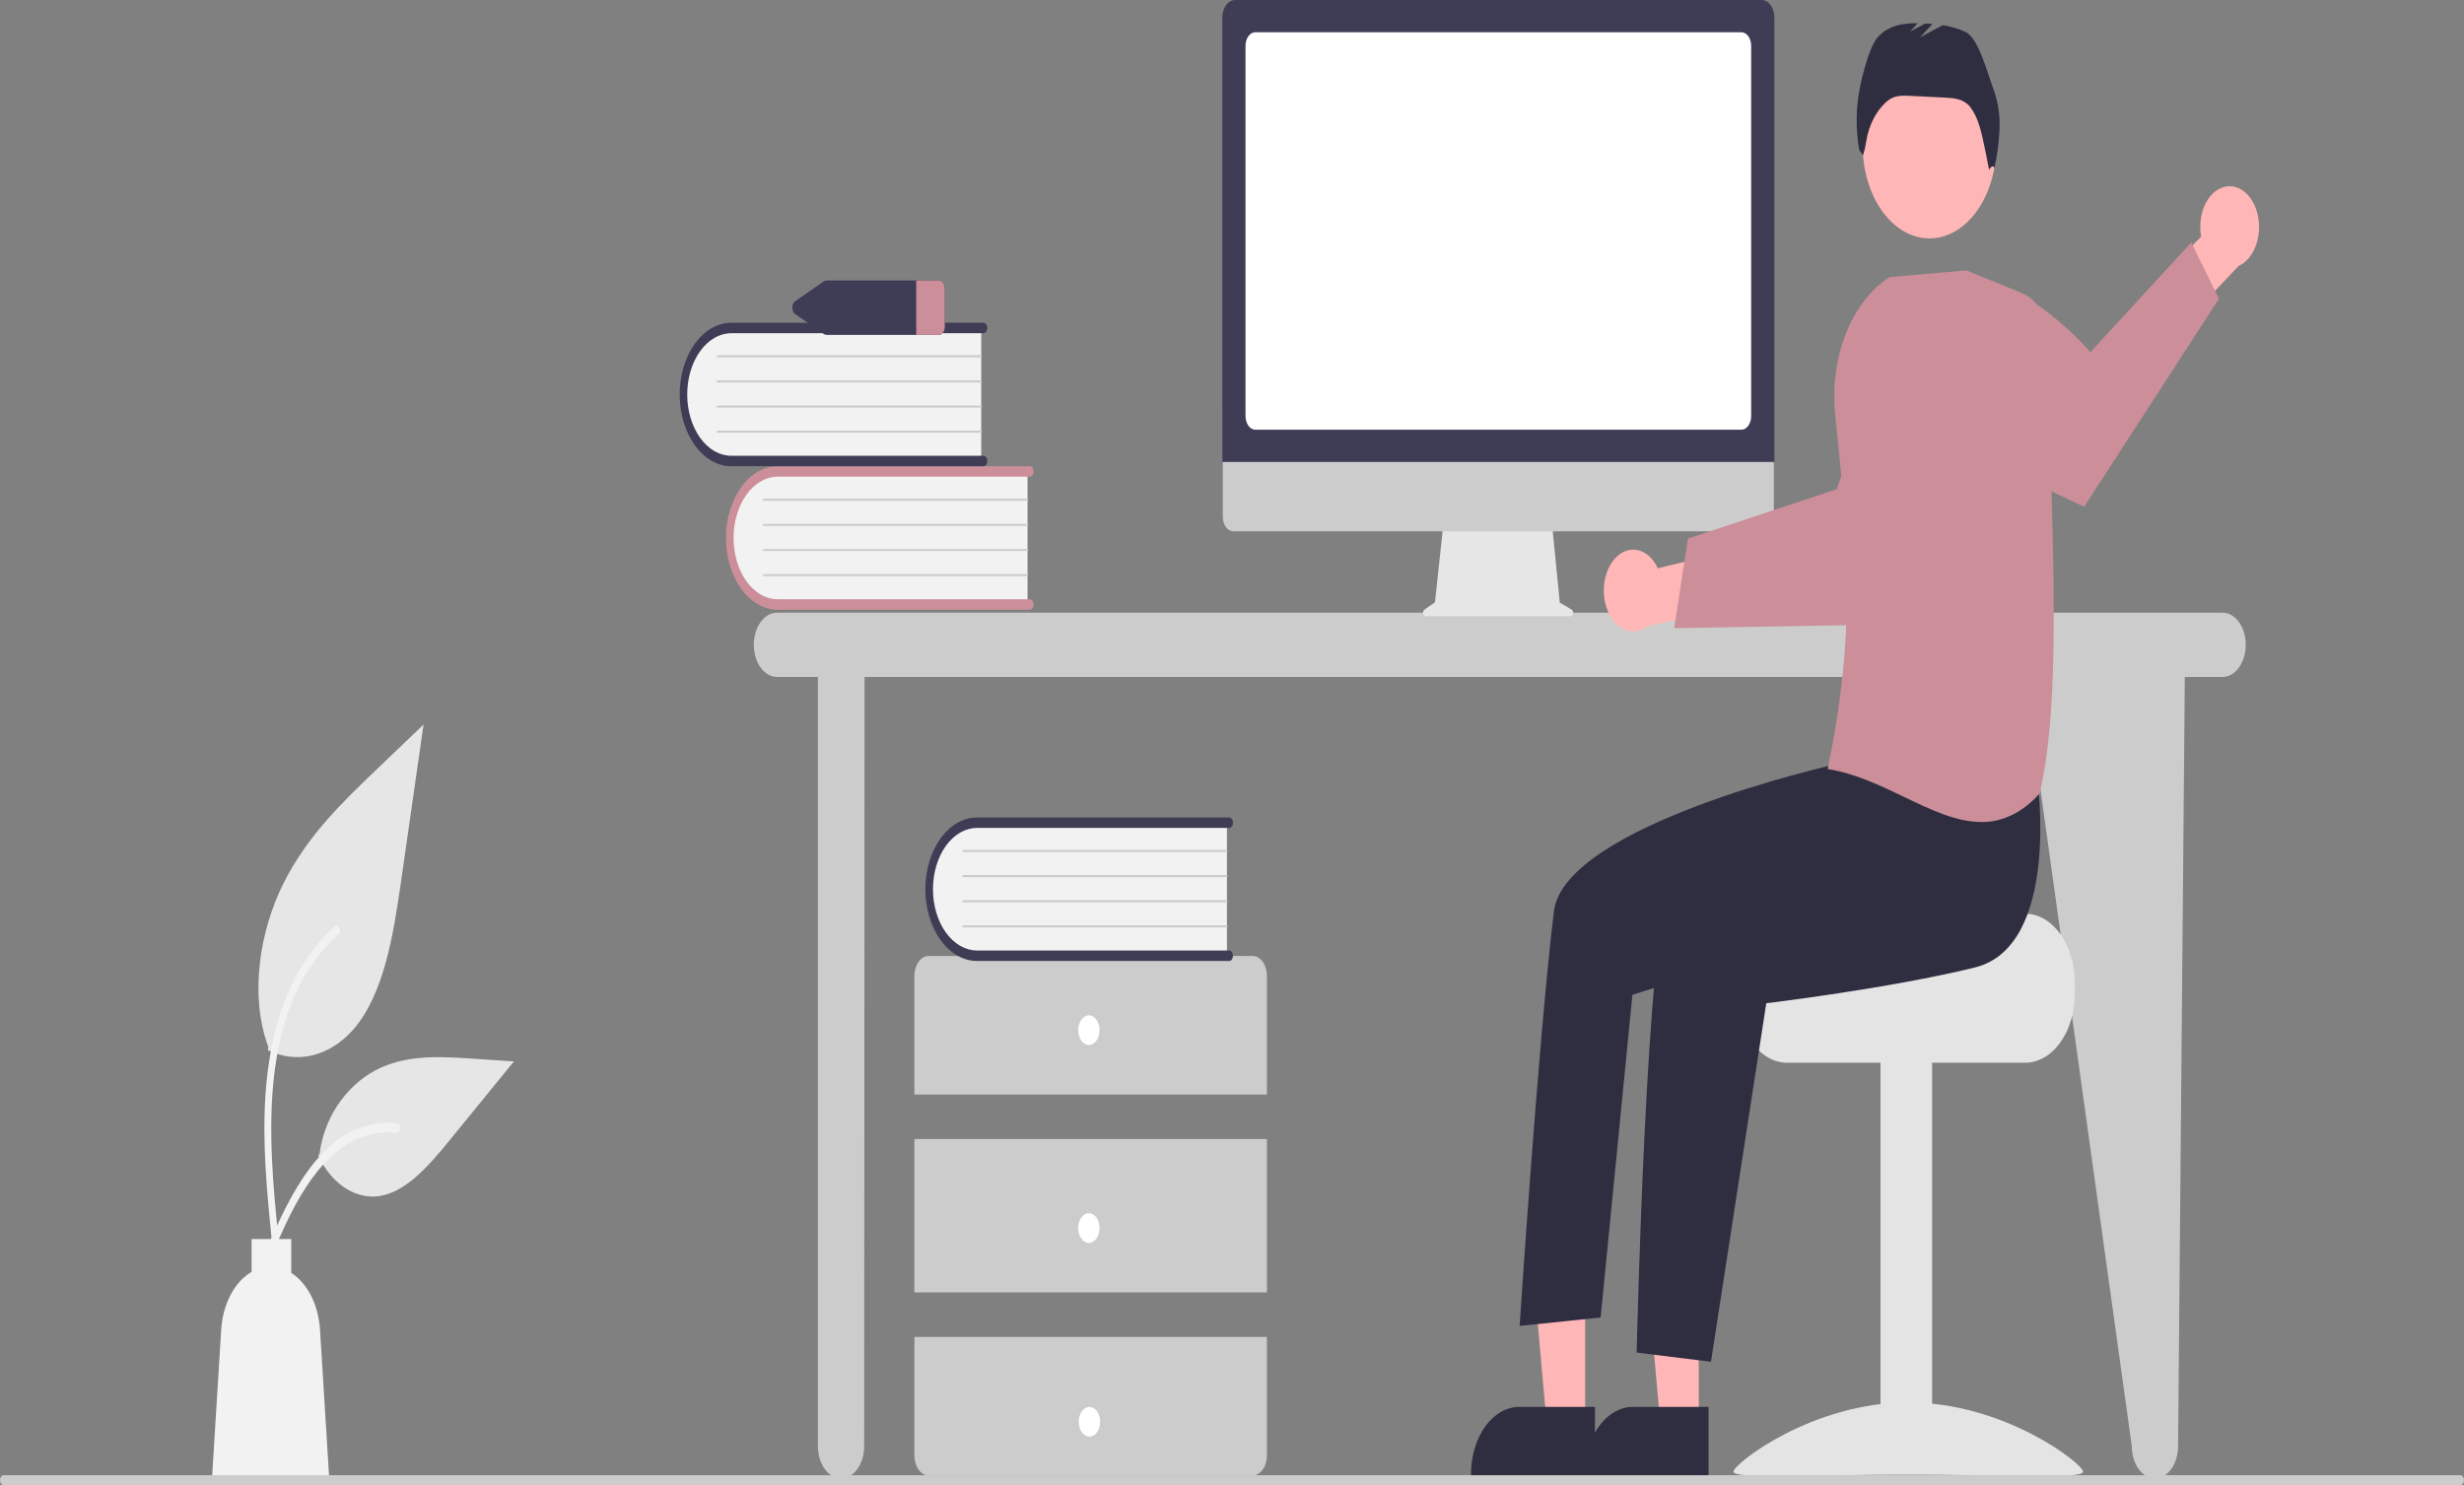 <svg width="564" height="340" viewBox="0 0 564 340" fill="none" xmlns="http://www.w3.org/2000/svg">
<rect x="0" y="0" width="564" height="340" fill="#808080" stroke="none"/>
<g clip-path="url(#clip0_693_448)">
<path d="M508.745 140.26H177.843C176.438 140.26 175.09 141.036 174.097 142.416C173.103 143.797 172.545 145.669 172.545 147.622C172.545 149.574 173.103 151.447 174.097 152.828C175.09 154.208 176.438 154.984 177.843 154.984H187.216V331.104C187.216 333.057 187.774 334.929 188.767 336.31C189.761 337.69 191.108 338.466 192.513 338.466C193.918 338.466 195.266 337.69 196.259 336.31C197.253 334.929 197.811 333.057 197.811 331.104L197.892 154.984H463.474L487.961 331.104C487.961 333.057 488.52 334.929 489.513 336.31C490.507 337.69 491.854 338.466 493.259 338.466C494.664 338.466 496.012 337.69 497.005 336.31C497.999 334.929 498.557 333.057 498.557 331.104L500.098 154.984H508.745C510.15 154.984 511.497 154.208 512.491 152.828C513.484 151.447 514.042 149.574 514.042 147.622C514.042 145.669 513.484 143.797 512.491 142.416C511.497 141.036 510.15 140.26 508.745 140.26Z" fill="#CCCCCC"/>
<path d="M235.2 107.456V138.632H178.994C177.521 138.703 176.052 138.371 174.672 137.653C173.291 136.936 172.026 135.847 170.948 134.45C169.87 133.053 169.001 131.374 168.39 129.51C167.779 127.647 167.438 125.634 167.387 123.587C167.335 121.539 167.575 119.498 168.091 117.58C168.608 115.662 169.391 113.903 170.396 112.405C171.402 110.908 172.609 109.7 173.951 108.85C175.292 108.001 176.74 107.528 178.214 107.456C178.474 107.444 178.734 107.444 178.994 107.456L235.2 107.456Z" fill="#F2F2F2"/>
<path d="M236.581 138.392C236.581 138.71 236.49 139.015 236.328 139.24C236.166 139.465 235.947 139.591 235.718 139.591H177.993C174.859 139.588 171.855 137.856 169.64 134.776C167.424 131.695 166.18 127.519 166.18 123.164C166.18 118.809 167.424 114.633 169.64 111.552C171.855 108.472 174.859 106.74 177.993 106.737H235.718C235.832 106.736 235.944 106.767 236.049 106.827C236.154 106.887 236.249 106.976 236.33 107.087C236.41 107.198 236.474 107.331 236.517 107.476C236.561 107.622 236.583 107.778 236.583 107.936C236.583 108.094 236.561 108.25 236.517 108.395C236.474 108.541 236.41 108.673 236.33 108.785C236.249 108.896 236.154 108.985 236.049 109.045C235.944 109.105 235.832 109.135 235.718 109.135H177.993C175.318 109.141 172.754 110.621 170.864 113.251C168.974 115.882 167.913 119.447 167.913 123.164C167.913 126.881 168.974 130.446 170.864 133.077C172.754 135.707 175.318 137.188 177.993 137.193H235.718C235.947 137.193 236.166 137.32 236.328 137.545C236.49 137.769 236.581 138.074 236.581 138.392Z" fill="#CC8F99"/>
<path d="M235.2 114.651H174.8C174.755 114.651 174.711 114.626 174.678 114.582C174.646 114.537 174.627 114.477 174.627 114.413C174.627 114.35 174.644 114.289 174.676 114.243C174.708 114.198 174.752 114.172 174.797 114.171H235.2C235.246 114.172 235.289 114.197 235.321 114.242C235.353 114.287 235.371 114.348 235.371 114.411C235.371 114.474 235.353 114.535 235.321 114.58C235.289 114.625 235.246 114.65 235.2 114.651Z" fill="#CCCCCC"/>
<path d="M235.2 120.406H174.8C174.755 120.407 174.711 120.382 174.678 120.337C174.646 120.293 174.627 120.232 174.627 120.169C174.627 120.105 174.644 120.044 174.676 119.999C174.708 119.953 174.752 119.927 174.797 119.927H235.2C235.246 119.927 235.289 119.953 235.321 119.998C235.353 120.043 235.371 120.103 235.371 120.166C235.371 120.23 235.353 120.29 235.321 120.335C235.289 120.38 235.246 120.406 235.2 120.406Z" fill="#CCCCCC"/>
<path d="M235.2 126.162H174.8C174.755 126.162 174.711 126.137 174.678 126.093C174.646 126.048 174.627 125.988 174.627 125.924C174.627 125.861 174.644 125.8 174.676 125.754C174.708 125.709 174.752 125.683 174.797 125.682H235.2C235.246 125.683 235.289 125.708 235.321 125.753C235.353 125.798 235.371 125.859 235.371 125.922C235.371 125.985 235.353 126.046 235.321 126.091C235.289 126.136 235.246 126.161 235.2 126.162Z" fill="#CCCCCC"/>
<path d="M235.2 131.917H174.8C174.755 131.918 174.711 131.893 174.678 131.848C174.646 131.804 174.627 131.743 174.627 131.68C174.627 131.616 174.644 131.555 174.676 131.51C174.708 131.464 174.752 131.438 174.797 131.438H235.2C235.246 131.438 235.289 131.464 235.321 131.509C235.353 131.554 235.371 131.614 235.371 131.677C235.371 131.741 235.353 131.801 235.321 131.846C235.289 131.891 235.246 131.917 235.2 131.917Z" fill="#CCCCCC"/>
<path d="M224.605 74.611V105.787H168.399C165.424 105.93 162.529 104.426 160.353 101.604C158.176 98.783 156.895 94.875 156.791 90.741C156.688 86.607 157.77 82.585 159.801 79.56C161.831 76.535 164.643 74.755 167.618 74.611C167.878 74.598 168.138 74.598 168.399 74.611H224.605Z" fill="#F2F2F2"/>
<path d="M225.985 105.547C225.985 105.865 225.894 106.17 225.733 106.394C225.571 106.619 225.351 106.746 225.123 106.746H167.398C164.262 106.746 161.256 105.015 159.039 101.934C156.822 98.854 155.576 94.675 155.576 90.319C155.576 85.962 156.822 81.784 159.039 78.703C161.256 75.622 164.262 73.891 167.398 73.891H225.123C225.236 73.891 225.348 73.922 225.453 73.983C225.557 74.043 225.653 74.131 225.733 74.243C225.813 74.354 225.876 74.486 225.92 74.632C225.963 74.777 225.985 74.933 225.985 75.09C225.985 75.248 225.963 75.404 225.92 75.549C225.876 75.695 225.813 75.827 225.733 75.938C225.653 76.05 225.557 76.138 225.453 76.198C225.348 76.258 225.236 76.29 225.123 76.29H167.398C164.72 76.29 162.152 77.768 160.259 80.398C158.366 83.029 157.302 86.598 157.302 90.319C157.302 94.039 158.366 97.608 160.259 100.239C162.152 102.87 164.72 104.348 167.398 104.348H225.123C225.351 104.348 225.571 104.474 225.733 104.699C225.894 104.924 225.985 105.229 225.985 105.547Z" fill="#3F3D56"/>
<path d="M224.605 81.805H164.205C164.159 81.805 164.115 81.781 164.083 81.736C164.05 81.692 164.032 81.631 164.032 81.568C164.031 81.504 164.049 81.443 164.081 81.398C164.113 81.352 164.156 81.326 164.202 81.326H224.605C224.65 81.326 224.694 81.352 224.726 81.397C224.758 81.442 224.776 81.502 224.776 81.565C224.776 81.629 224.758 81.689 224.726 81.734C224.694 81.779 224.65 81.805 224.605 81.805Z" fill="#CCCCCC"/>
<path d="M224.605 87.561H164.205C164.159 87.561 164.115 87.536 164.083 87.492C164.05 87.447 164.032 87.386 164.032 87.323C164.031 87.26 164.049 87.199 164.081 87.153C164.113 87.108 164.156 87.082 164.202 87.081H224.605C224.65 87.082 224.694 87.107 224.726 87.152C224.758 87.197 224.776 87.258 224.776 87.321C224.776 87.384 224.758 87.445 224.726 87.49C224.694 87.534 224.65 87.56 224.605 87.561Z" fill="#CCCCCC"/>
<path d="M224.605 93.316H164.205C164.159 93.317 164.115 93.292 164.083 93.247C164.05 93.203 164.032 93.142 164.032 93.079C164.031 93.015 164.049 92.954 164.081 92.909C164.113 92.863 164.156 92.838 164.202 92.837H224.605C224.65 92.837 224.694 92.863 224.726 92.908C224.758 92.953 224.776 93.013 224.776 93.076C224.776 93.14 224.758 93.2 224.726 93.245C224.694 93.29 224.65 93.316 224.605 93.316Z" fill="#CCCCCC"/>
<path d="M224.605 99.072H164.205C164.159 99.072 164.115 99.047 164.083 99.003C164.05 98.958 164.032 98.898 164.032 98.834C164.031 98.771 164.049 98.71 164.081 98.664C164.113 98.619 164.156 98.593 164.202 98.592H224.605C224.65 98.593 224.694 98.618 224.726 98.663C224.758 98.708 224.776 98.769 224.776 98.832C224.776 98.895 224.758 98.956 224.726 99.001C224.694 99.046 224.65 99.071 224.605 99.072Z" fill="#CCCCCC"/>
<path d="M289.99 250.578V223.395C289.99 222.194 289.646 221.041 289.035 220.192C288.424 219.342 287.594 218.865 286.73 218.865H212.562C211.697 218.865 210.868 219.342 210.257 220.192C209.646 221.041 209.302 222.194 209.302 223.395V250.578H289.99Z" fill="#CCCCCC"/>
<path d="M289.99 260.771H209.302V295.882H289.99V260.771Z" fill="#CCCCCC"/>
<path d="M209.302 306.075V333.258C209.302 334.46 209.646 335.612 210.257 336.461C210.868 337.311 211.697 337.788 212.562 337.788H286.73C287.594 337.788 288.424 337.311 289.035 336.461C289.646 335.612 289.99 334.46 289.99 333.258V306.075H209.302Z" fill="#CCCCCC"/>
<path d="M249.238 239.252C250.589 239.252 251.683 237.73 251.683 235.854C251.683 233.977 250.589 232.456 249.238 232.456C247.888 232.456 246.793 233.977 246.793 235.854C246.793 237.73 247.888 239.252 249.238 239.252Z" fill="white"/>
<path d="M249.238 284.556C250.589 284.556 251.683 283.035 251.683 281.158C251.683 279.282 250.589 277.76 249.238 277.76C247.888 277.76 246.793 279.282 246.793 281.158C246.793 283.035 247.888 284.556 249.238 284.556Z" fill="white"/>
<path d="M249.369 328.901C250.72 328.901 251.814 327.38 251.814 325.503C251.814 323.626 250.72 322.105 249.369 322.105C248.019 322.105 246.924 323.626 246.924 325.503C246.924 327.38 248.019 328.901 249.369 328.901Z" fill="white"/>
<path d="M280.842 187.871V219.047H224.636C221.662 219.188 218.77 217.682 216.595 214.861C214.419 212.04 213.139 208.134 213.036 204.002C212.932 199.869 214.014 195.849 216.042 192.824C218.071 189.8 220.881 188.018 223.854 187.871C224.115 187.859 224.375 187.859 224.636 187.871H280.842Z" fill="#F2F2F2"/>
<path d="M282.223 218.807C282.222 219.125 282.132 219.43 281.97 219.655C281.808 219.88 281.588 220.006 281.36 220.006H223.635C220.5 220.007 217.494 218.279 215.276 215.2C213.059 212.121 211.812 207.945 211.811 203.589C211.809 199.233 213.052 195.055 215.266 191.972C217.481 188.89 220.486 187.156 223.62 187.152H281.36C281.473 187.151 281.586 187.182 281.691 187.242C281.796 187.302 281.891 187.391 281.971 187.502C282.052 187.613 282.115 187.746 282.159 187.891C282.202 188.037 282.225 188.193 282.225 188.351C282.225 188.509 282.202 188.665 282.159 188.811C282.115 188.956 282.052 189.089 281.971 189.2C281.891 189.311 281.796 189.4 281.691 189.46C281.586 189.52 281.473 189.55 281.36 189.55H223.635C220.959 189.555 218.395 191.035 216.505 193.665C214.614 196.296 213.552 199.862 213.552 203.579C213.552 207.297 214.614 210.862 216.505 213.493C218.395 216.123 220.959 217.603 223.635 217.608H281.36C281.588 217.608 281.808 217.735 281.97 217.96C282.132 218.184 282.222 218.489 282.223 218.807Z" fill="#3F3D56"/>
<path d="M280.842 195.066H220.442C220.396 195.066 220.353 195.041 220.32 194.997C220.287 194.952 220.269 194.892 220.269 194.828C220.268 194.765 220.286 194.704 220.318 194.658C220.35 194.613 220.393 194.587 220.439 194.586H280.842C280.887 194.587 280.931 194.612 280.963 194.657C280.995 194.702 281.013 194.763 281.013 194.826C281.013 194.889 280.995 194.95 280.963 194.995C280.931 195.039 280.887 195.065 280.842 195.066Z" fill="#CCCCCC"/>
<path d="M280.842 200.821H220.442C220.396 200.822 220.353 200.797 220.32 200.752C220.287 200.708 220.269 200.647 220.269 200.584C220.268 200.52 220.286 200.459 220.318 200.414C220.35 200.368 220.393 200.342 220.439 200.342H280.842C280.887 200.342 280.931 200.368 280.963 200.413C280.995 200.458 281.013 200.518 281.013 200.581C281.013 200.645 280.995 200.705 280.963 200.75C280.931 200.795 280.887 200.821 280.842 200.821Z" fill="#CCCCCC"/>
<path d="M280.842 206.577H220.442C220.396 206.577 220.353 206.552 220.32 206.508C220.287 206.463 220.269 206.403 220.269 206.339C220.268 206.276 220.286 206.215 220.318 206.169C220.35 206.124 220.393 206.098 220.439 206.097H280.842C280.887 206.098 280.931 206.123 280.963 206.168C280.995 206.213 281.013 206.274 281.013 206.337C281.013 206.4 280.995 206.461 280.963 206.506C280.931 206.551 280.887 206.576 280.842 206.577Z" fill="#CCCCCC"/>
<path d="M280.842 212.332H220.442C220.396 212.332 220.353 212.308 220.32 212.263C220.287 212.219 220.269 212.158 220.269 212.095C220.268 212.031 220.286 211.97 220.318 211.925C220.35 211.879 220.393 211.853 220.439 211.853H280.842C280.887 211.853 280.931 211.879 280.963 211.924C280.995 211.969 281.013 212.029 281.013 212.092C281.013 212.156 280.995 212.216 280.963 212.261C280.931 212.306 280.887 212.332 280.842 212.332Z" fill="#CCCCCC"/>
<path d="M214.831 64.211H189.223C188.98 64.21 188.74 64.288 188.522 64.437L182.058 68.934C181.846 69.059 181.664 69.269 181.537 69.537C181.409 69.805 181.341 70.119 181.341 70.44C181.341 70.761 181.409 71.075 181.537 71.343C181.664 71.611 181.846 71.821 182.058 71.946L188.522 76.443C188.74 76.592 188.98 76.669 189.223 76.669H214.831C215.184 76.698 215.53 76.532 215.796 76.207C216.061 75.883 216.224 75.426 216.249 74.936V65.944C216.224 65.454 216.061 64.997 215.796 64.673C215.53 64.348 215.184 64.182 214.831 64.211Z" fill="#3F3D56"/>
<path d="M216.249 65.944V74.936C216.224 75.426 216.061 75.883 215.796 76.207C215.53 76.532 215.184 76.698 214.831 76.669H209.729V64.211H214.831C215.184 64.182 215.53 64.348 215.796 64.673C216.061 64.997 216.224 65.454 216.249 65.944Z" fill="#CC8F99"/>
<path d="M61.302 240.422C64.599 242.032 68.139 242.436 71.582 241.593C75.024 240.751 78.252 238.69 80.955 235.611C87.838 227.582 89.997 214.355 91.753 202.107C93.484 190.031 95.215 177.956 96.947 165.88L86.072 176.285C78.252 183.768 70.256 191.49 64.841 202.329C59.427 213.167 57.063 227.963 61.414 239.691" fill="#E6E6E6"/>
<path d="M62.231 284.282C61.131 273.141 59.999 261.857 60.771 250.597C61.457 240.596 63.652 230.829 68.122 222.82C70.494 218.577 73.381 214.942 76.653 212.078C77.506 211.329 78.291 213.208 77.442 213.953C71.781 218.925 67.403 226.266 64.938 234.918C62.216 244.54 61.779 255.029 62.248 265.25C62.531 271.431 63.133 277.572 63.739 283.704C63.786 283.982 63.757 284.274 63.655 284.522C63.554 284.77 63.389 284.955 63.193 285.04C62.993 285.115 62.78 285.077 62.6 284.935C62.42 284.793 62.288 284.559 62.231 284.282Z" fill="#F2F2F2"/>
<path d="M72.832 264.568C74.247 267.555 76.191 269.985 78.477 271.625C80.763 273.265 83.315 274.059 85.886 273.93C92.494 273.495 98.003 267.086 102.962 261.001L117.631 243.004L107.923 242.358C100.941 241.894 93.78 241.461 87.13 244.452C80.481 247.444 74.349 254.644 73.133 264.209" fill="#E6E6E6"/>
<path d="M59.121 290.686C64.418 277.66 70.563 263.183 81.543 258.556C84.595 257.274 87.796 256.815 90.973 257.203C91.975 257.323 91.725 259.468 90.725 259.348C85.4 258.734 80.085 260.688 75.675 264.881C71.431 268.895 68.127 274.476 65.331 280.394C63.618 284.019 62.083 287.797 60.549 291.571C60.058 292.777 58.625 291.906 59.121 290.686Z" fill="#F2F2F2"/>
<path d="M50.633 304.397C50.811 301.523 51.554 298.772 52.78 296.444C54.005 294.116 55.667 292.3 57.584 291.193V283.663H66.674V291.43C68.496 292.591 70.065 294.403 71.22 296.681C72.374 298.958 73.074 301.621 73.247 304.397L75.384 338.921H48.496L50.633 304.397Z" fill="#F2F2F2"/>
<path d="M359.732 139.552L357.028 137.97L355.173 119.135H330.473L328.463 137.893L326.044 139.574C325.928 139.654 325.835 139.787 325.78 139.95C325.725 140.113 325.712 140.296 325.741 140.471C325.771 140.646 325.843 140.802 325.944 140.914C326.045 141.025 326.171 141.086 326.301 141.086H359.509C359.641 141.086 359.77 141.022 359.873 140.906C359.975 140.789 360.046 140.627 360.072 140.446C360.098 140.265 360.079 140.078 360.017 139.915C359.955 139.752 359.854 139.624 359.732 139.552Z" fill="#E6E6E6"/>
<path d="M403.626 121.641H282.292C281.655 121.639 281.045 121.286 280.596 120.66C280.146 120.033 279.894 119.185 279.894 118.3V94.524H406.024V118.3C406.024 119.185 405.771 120.033 405.322 120.66C404.872 121.286 404.262 121.639 403.626 121.641Z" fill="#CCCCCC"/>
<path d="M406.151 105.761H279.783V4.027C279.784 2.959 280.089 1.936 280.632 1.181C281.176 0.426 281.912 0.001 282.681 0H403.253C404.021 0.001 404.758 0.426 405.301 1.181C405.844 1.936 406.15 2.959 406.151 4.027L406.151 105.761Z" fill="#3F3D56"/>
<path d="M398.603 98.377H287.33C286.738 98.376 286.17 98.049 285.751 97.467C285.332 96.885 285.097 96.096 285.096 95.273V10.488C285.097 9.665 285.332 8.876 285.751 8.294C286.17 7.712 286.738 7.385 287.33 7.384H398.603C399.196 7.385 399.763 7.712 400.182 8.294C400.601 8.876 400.837 9.665 400.837 10.488V95.273C400.837 96.096 400.601 96.885 400.182 97.467C399.763 98.049 399.196 98.376 398.603 98.377Z" fill="white"/>
<path d="M369.295 128.293C370.014 127.371 370.869 126.679 371.801 126.266C372.732 125.853 373.718 125.729 374.688 125.902C375.658 126.075 376.589 126.542 377.415 127.27C378.241 127.997 378.942 128.967 379.469 130.112L394.52 126.393L398.377 138.553L377.069 143.389C375.627 144.492 373.943 144.821 372.337 144.315C370.732 143.808 369.316 142.5 368.357 140.64C367.399 138.779 366.965 136.494 367.138 134.219C367.311 131.943 368.079 129.835 369.295 128.293Z" fill="#FFB6B6"/>
<path d="M383.23 143.819L398.921 143.547L400.908 143.51L432.832 142.951C432.832 142.951 441.501 131.457 449.049 119.624L447.991 108.99C446.959 98.553 443.234 88.992 437.508 82.088C426.696 92.127 420.426 111.998 420.426 111.998L400.632 118.577L398.652 119.235L386.353 123.319L383.23 143.819Z" fill="#CC8F99"/>
<path d="M463.554 209.184H434.265C434.265 210.928 402.248 212.344 402.248 212.344C401.542 213.083 400.898 213.931 400.33 214.871C398.62 217.704 397.686 221.285 397.692 224.981V227.509C397.693 231.698 398.891 235.715 401.023 238.677C403.154 241.639 406.045 243.304 409.059 243.306H463.554C466.569 243.302 469.458 241.637 471.59 238.675C473.721 235.713 474.919 231.697 474.922 227.509V224.981C474.918 220.793 473.719 216.779 471.588 213.818C469.457 210.856 466.568 209.19 463.554 209.184Z" fill="#E4E4E4"/>
<path d="M442.255 242.678H430.433V337.506H442.255V242.678Z" fill="#E4E4E4"/>
<path d="M396.785 336.929C396.785 338.704 414.7 337.616 436.799 337.616C458.898 337.616 476.813 338.705 476.813 336.929C476.813 335.154 458.898 321.078 436.799 321.078C414.7 321.078 396.785 335.154 396.785 336.929Z" fill="#E4E4E4"/>
<path d="M388.843 326.094L380.045 326.093L375.859 278.932L388.845 278.933L388.843 326.094Z" fill="#FFB6B6"/>
<path d="M391.087 337.946L362.717 337.945V337.446C362.717 333.376 363.881 329.473 365.951 326.596C368.022 323.718 370.831 322.101 373.759 322.101H373.76L391.088 322.102L391.087 337.946Z" fill="#2F2E41"/>
<path d="M362.839 326.094L354.04 326.093L349.854 278.932L362.84 278.933L362.839 326.094Z" fill="#FFB6B6"/>
<path d="M365.082 337.946L336.712 337.945V337.446C336.712 333.376 337.876 329.473 339.946 326.596C342.017 323.718 344.826 322.101 347.754 322.101H347.755L365.083 322.102L365.082 337.946Z" fill="#2F2E41"/>
<path d="M441.654 54.581C450.103 54.581 456.953 45.063 456.953 33.322C456.953 21.581 450.103 12.062 441.654 12.062C433.205 12.062 426.356 21.581 426.356 33.322C426.356 45.063 433.205 54.581 441.654 54.581Z" fill="#FFB6B6"/>
<path d="M466.415 178.983C466.415 178.983 471.548 216.702 452.017 221.505C432.487 226.308 404.294 229.684 404.294 229.684L391.634 311.769L374.625 309.659C374.625 309.659 376.887 210.847 382.45 203.116C388.013 195.386 423.173 172.238 423.173 172.238L466.415 178.983Z" fill="#2F2E41"/>
<path d="M428.27 163.174L419.728 175.082C419.728 175.082 358.052 188.888 355.673 208.684C352.081 238.57 347.838 303.562 347.838 303.562L366.381 301.629L373.653 227.752L403.323 218.373L437.078 192.809L428.27 163.174Z" fill="#2F2E41"/>
<path d="M456.376 20.631C454.866 16.672 452.947 8.781 449.899 7.317C448.206 6.537 446.457 6.019 444.682 5.773L439.501 8.542L442.321 5.494C441.772 5.449 441.223 5.412 440.675 5.383L437.179 7.251L438.967 5.318C435.709 5.272 432.345 5.743 429.819 8.5C427.667 10.85 425.534 19.753 425.189 23.527C424.82 27.138 424.949 30.813 425.569 34.356L426.454 35.526C426.764 34.539 426.997 33.509 427.149 32.453C427.466 30.481 428.076 28.622 428.939 26.996C429.802 25.369 430.899 24.01 432.161 23.005L432.209 22.967C433.694 21.806 435.495 21.859 437.198 21.944L445.285 22.349C447.23 22.446 449.325 22.617 450.842 24.313C451.806 25.564 452.564 27.09 453.064 28.786C453.818 30.9 455.291 38.873 455.291 38.873C455.291 38.873 456.124 37.368 456.523 38.489C457.164 35.566 457.553 32.548 457.683 29.498C457.811 26.435 457.36 23.378 456.376 20.631Z" fill="#2F2E41"/>
<path d="M509.883 42.658C508.907 42.747 507.957 43.133 507.1 43.787C506.243 44.442 505.499 45.35 504.922 46.447C504.345 47.544 503.948 48.803 503.759 50.137C503.57 51.47 503.593 52.845 503.828 54.164L491.526 66.775L495.217 79.033L512.41 60.886C513.979 60.191 515.31 58.721 516.151 56.753C516.992 54.786 517.284 52.458 516.972 50.212C516.661 47.965 515.767 45.955 514.46 44.563C513.154 43.17 511.525 42.493 509.883 42.658Z" fill="#FFB6B6"/>
<path d="M507.903 68.403L477.062 116C477.062 116 462.314 109.439 450.908 102.326L445.783 80.455C444.594 75.382 444.086 70.047 444.286 64.718C460.098 58.871 478.489 80.627 478.489 80.627L501.574 55.498L507.903 68.403Z" fill="#CC8F99"/>
<path d="M435.94 182.498C430.438 179.857 424.749 177.126 418.612 176.101L418.348 176.057L418.421 175.702C424.774 144.705 423.188 124.877 420.075 95.093C419.413 88.668 420.264 82.118 422.5 76.421C424.737 70.723 428.239 66.184 432.485 63.479L432.522 63.456L450.05 61.908L450.09 61.905L462.837 67.115C464.671 67.87 466.276 69.439 467.406 71.583C468.536 73.727 469.13 76.327 469.095 78.984C468.957 88.779 469.25 99.715 469.56 111.293C470.256 137.268 470.975 164.127 466.894 181.554L466.872 181.645L466.818 181.704C463.065 185.951 458.364 188.246 453.525 188.193C447.804 188.193 441.965 185.39 435.94 182.498Z" fill="#CC8F99"/>
<path d="M563.185 340H0.815C0.599 340 0.392 339.881 0.239 339.668C0.086 339.456 0 339.168 0 338.867C0 338.567 0.086 338.279 0.239 338.067C0.392 337.854 0.599 337.735 0.815 337.735H563.185C563.401 337.735 563.608 337.854 563.761 338.067C563.914 338.279 564 338.567 564 338.867C564 339.168 563.914 339.456 563.761 339.668C563.608 339.881 563.401 340 563.185 340Z" fill="#CCCCCC"/>
</g>
<defs>
<clipPath id="clip0_693_448">
<rect width="564" height="340" fill="white"/>
</clipPath>
</defs>
</svg>
